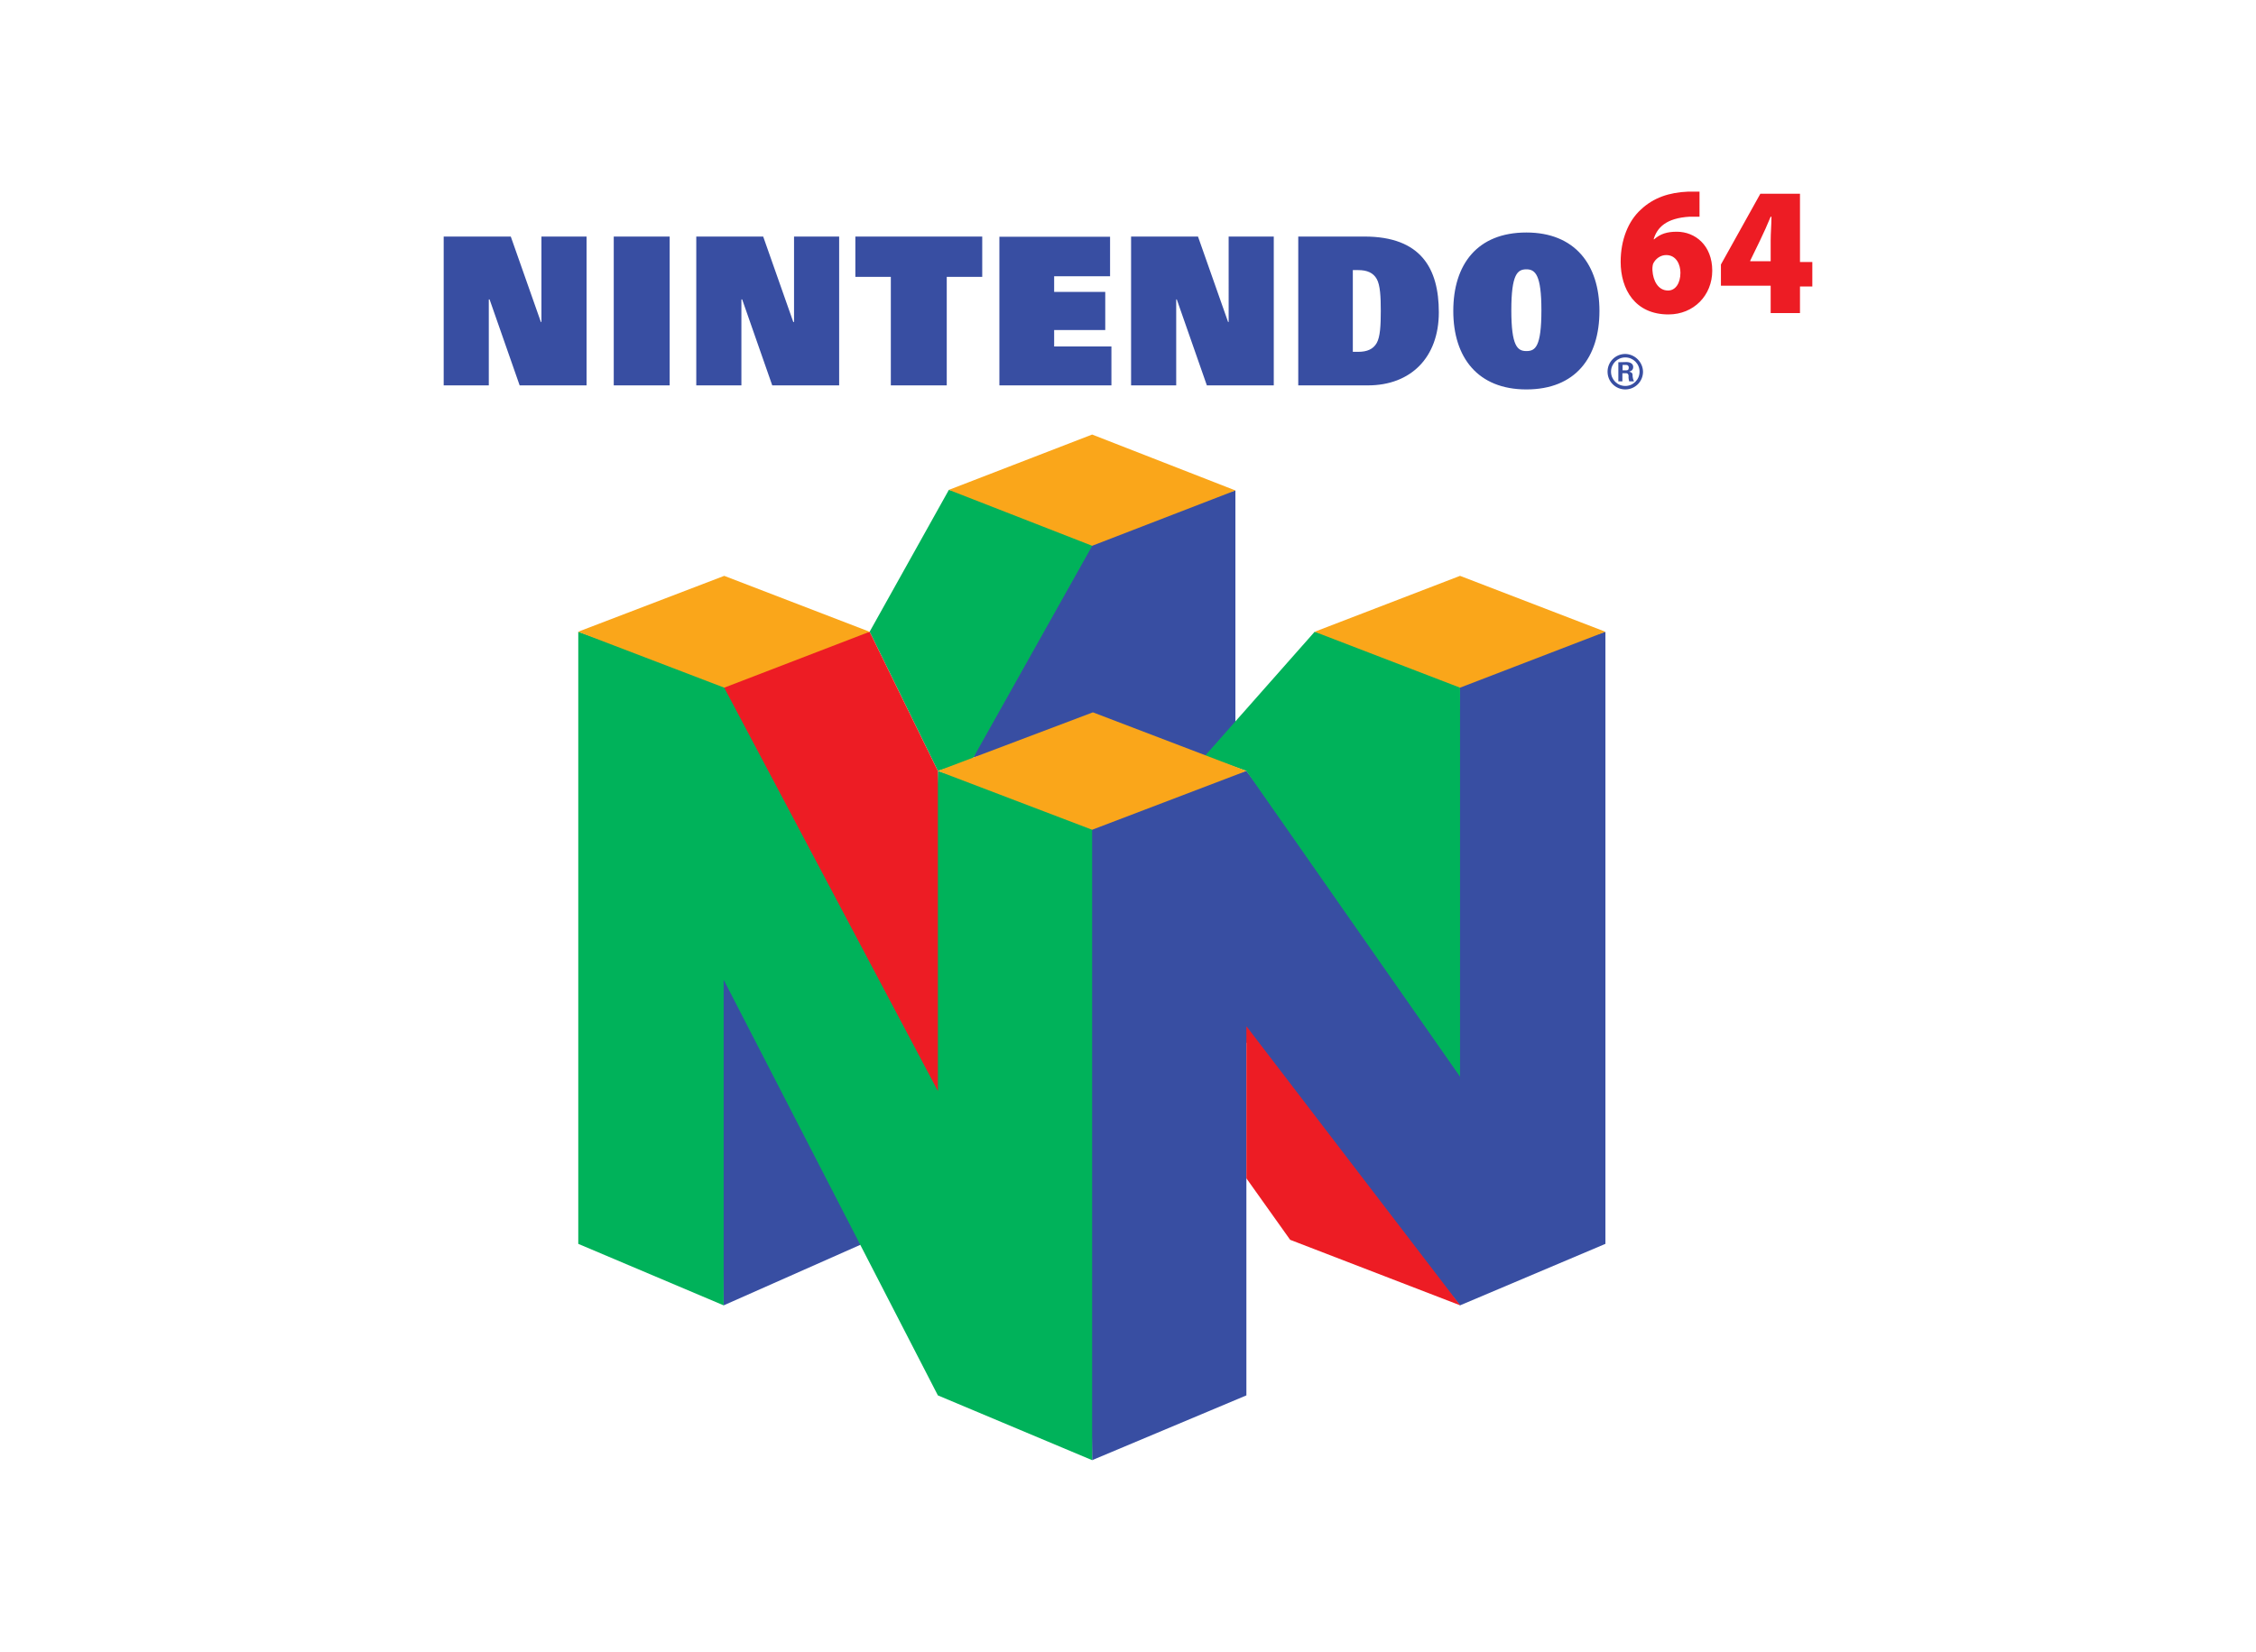 <?xml version="1.0" encoding="utf-8"?>
<!-- Generator: Adobe Illustrator 26.0.3, SVG Export Plug-In . SVG Version: 6.00 Build 0)  -->
<svg version="1.0" id="Layer_1" xmlns="http://www.w3.org/2000/svg" xmlns:xlink="http://www.w3.org/1999/xlink" x="0px" y="0px"
	 viewBox="0 0 1170 856.8" style="enable-background:new 0 0 1170 856.8;" xml:space="preserve">
<style type="text/css">
	.st0{fill:#384EA2;}
	.st1{fill:#00B25A;}
	.st2{fill:#ED1C24;}
	.st3{fill:#FAA61A;}
</style>
<g id="layer1">
	<g id="g949">
		<path id="path183" class="st0" d="M446.4,645.6l-76-164.4l4.9,195.9L446.4,645.6z M752.6,540.9l4.6-190.3l75.4-22.9v317.5
			l-75.4,31.9l0,0L646.4,540.7v183.1l-80,33.6l-3.2-330.9l83.2-26.7L752.6,540.9z M624.4,392.6l16.3-12V254.4l-81.3,22.3L504.7,393
			l62-18L624.4,392.6z"/>
		<path id="path185" class="st1" d="M492.1,254.1L451,327.7l35.4,72.2l17.6-5.5l68.4-121.9L492.1,254.1z M486.4,399.9l-3.3,152.6
			L378.5,355.3l-78.6-27.6v317.5l75.4,31.9V508.2l111.1,215.6l80,33.6V425L486.4,399.9z M681.8,327.7l-57.1,64.6l21.7,7.6
			l110.8,158.6V347.7L681.8,327.7z"/>
		<path id="path193" class="st2" d="M646.4,611.2l22.7,31.9l88.2,34L646.4,532.3V611.2z M369.7,345.6l81.3-17.9l35.4,72.2v166
			L369.7,345.6z"/>
		<path id="path201" class="st3" d="M566.4,225.4l-74.3,28.7l74.3,29l74.3-28.7l0,0L566.4,225.4z M375.6,298.7l75.4,29l-75.4,29
			l-75.8-29L375.6,298.7z M757.2,298.7l75.4,29l-75.4,29l-75.4-29L757.2,298.7z M486.4,399.9l80.4-30.4l79.6,30.4l-80,30.5
			L486.4,399.9z"/>
		<path id="path203" class="st0" d="M791.6,120.6c-25.5,0-37.9,16.6-37.9,40.7s12.7,40.7,37.9,40.7c25.5,0,37.9-16.6,37.9-40.7
			S816.7,120.6,791.6,120.6z M230.1,122.7v77.2h23.4v-44.6h0.4l15.6,44.6h34.7v-77.2h-23.4V167h-0.3l-15.6-44.3H230.1z M318.3,122.7
			v77.2h29v-77.2H318.3z M361.1,122.7v77.2h23.4v-44.6h0.4l15.6,44.6h34.7v-77.2h-23.4V167h-0.4l-15.6-44.3H361.1z M443.6,122.7
			v20.9H462v56.3h29v-56.3h18.4v-20.9H443.6z M518.3,122.7v77.2h58.1v-20.2h-29.7v-8.5h26.5v-19.8h-26.5v-8.1h29v-20.5H518.3z
			 M586.6,122.7v77.2H610v-44.6h0.3l15.6,44.6h34.7v-77.2h-23.4V167h-0.3l-15.6-44.3H586.6z M673.3,122.7v77.2h36.1
			c22.3,0,36.8-14.5,36.8-37.9c0-22.7-9.2-39.3-38.6-39.3L673.3,122.7z M791.6,139.7c4.6,0,7.8,2.8,7.8,21.2
			c0,19.1-3.2,21.2-7.8,21.2s-7.8-2.5-7.8-21.2S787,139.7,791.6,139.7L791.6,139.7z M701.6,140.1h2.8c4.6,0,7.8,1.4,9.6,4.6
			c1.8,3.2,2.1,9.2,2.1,16.6c0,7.4-0.3,13.4-2.1,16.6c-1.8,3.2-5,4.6-9.6,4.6h-2.8V140.1L701.6,140.1z"/>
		<path id="path207" class="st0" d="M842.9,183.6c-5.1,0-9.2,4.1-9.2,9.2c0,5.1,4.1,9.2,9.2,9.2c5.1,0,9.2-4.1,9.2-9.2c0,0,0,0,0,0
			C852,187.8,847.9,183.7,842.9,183.6z M842.9,185.4c4.1,0,7.4,3.3,7.4,7.4s-3.3,7.4-7.4,7.4s-7.4-3.3-7.4-7.4
			C835.5,188.7,838.8,185.4,842.9,185.4L842.9,185.4z M839.3,187.9v9.9h2.1v-4.2h2.1c0.7,0,1.1,0.7,1.1,1.4c-0.1,1,0.1,1.9,0.3,2.8
			h2.5c-0.4-0.8-0.6-1.6-0.7-2.5c0-1.4,0-2.1-1.8-2.5c1.4-0.4,2.1-1.1,2.1-2.5c0-1.8-1.8-2.5-3.5-2.5L839.3,187.9z M841.5,189.3h1.8
			c0.7-0.1,1.3,0.4,1.4,1.1c0,0.1,0,0.2,0,0.3c0,1.1-0.4,1.4-1.4,1.4h-1.8V189.3z"/>
		<path id="path223" class="st2" d="M875.5,99.4c-9.9,0.4-18,3.2-24.4,9.2c-6.7,6-10.6,15.9-10.6,27.2c0,14.2,7.4,27.3,24.8,27.3
			c13.1,0,22.7-9.9,22.7-22.7c0-13.1-8.8-20.2-18.4-20.2c-5,0-8.5,1.1-11.7,3.9h-0.3c1.8-6,6.4-11,18.8-11.7h5V99.4H875.5z
			 M913,100.4l-20.5,36.8v11h25.8v14.2h15.2v-13.8h6.4v-12.7h-6.4v-35.4H913z M918.3,112.4h0.4c0,4.2-0.4,8.5-0.4,12.4v10.7h-10.6
			v-0.3l5-10.3C914.8,120.6,916.5,116.7,918.3,112.4L918.3,112.4z M864.1,132.3c5.3,0,7.4,5,7.4,9.2c0,5.3-2.5,9.2-6.4,9.2
			c-5.3,0-7.8-5.3-8.1-10.3c-0.1-1.2,0-2.4,0.3-3.5C858.5,134.2,861.2,132.3,864.1,132.3z"/>
	</g>
</g>
</svg>
